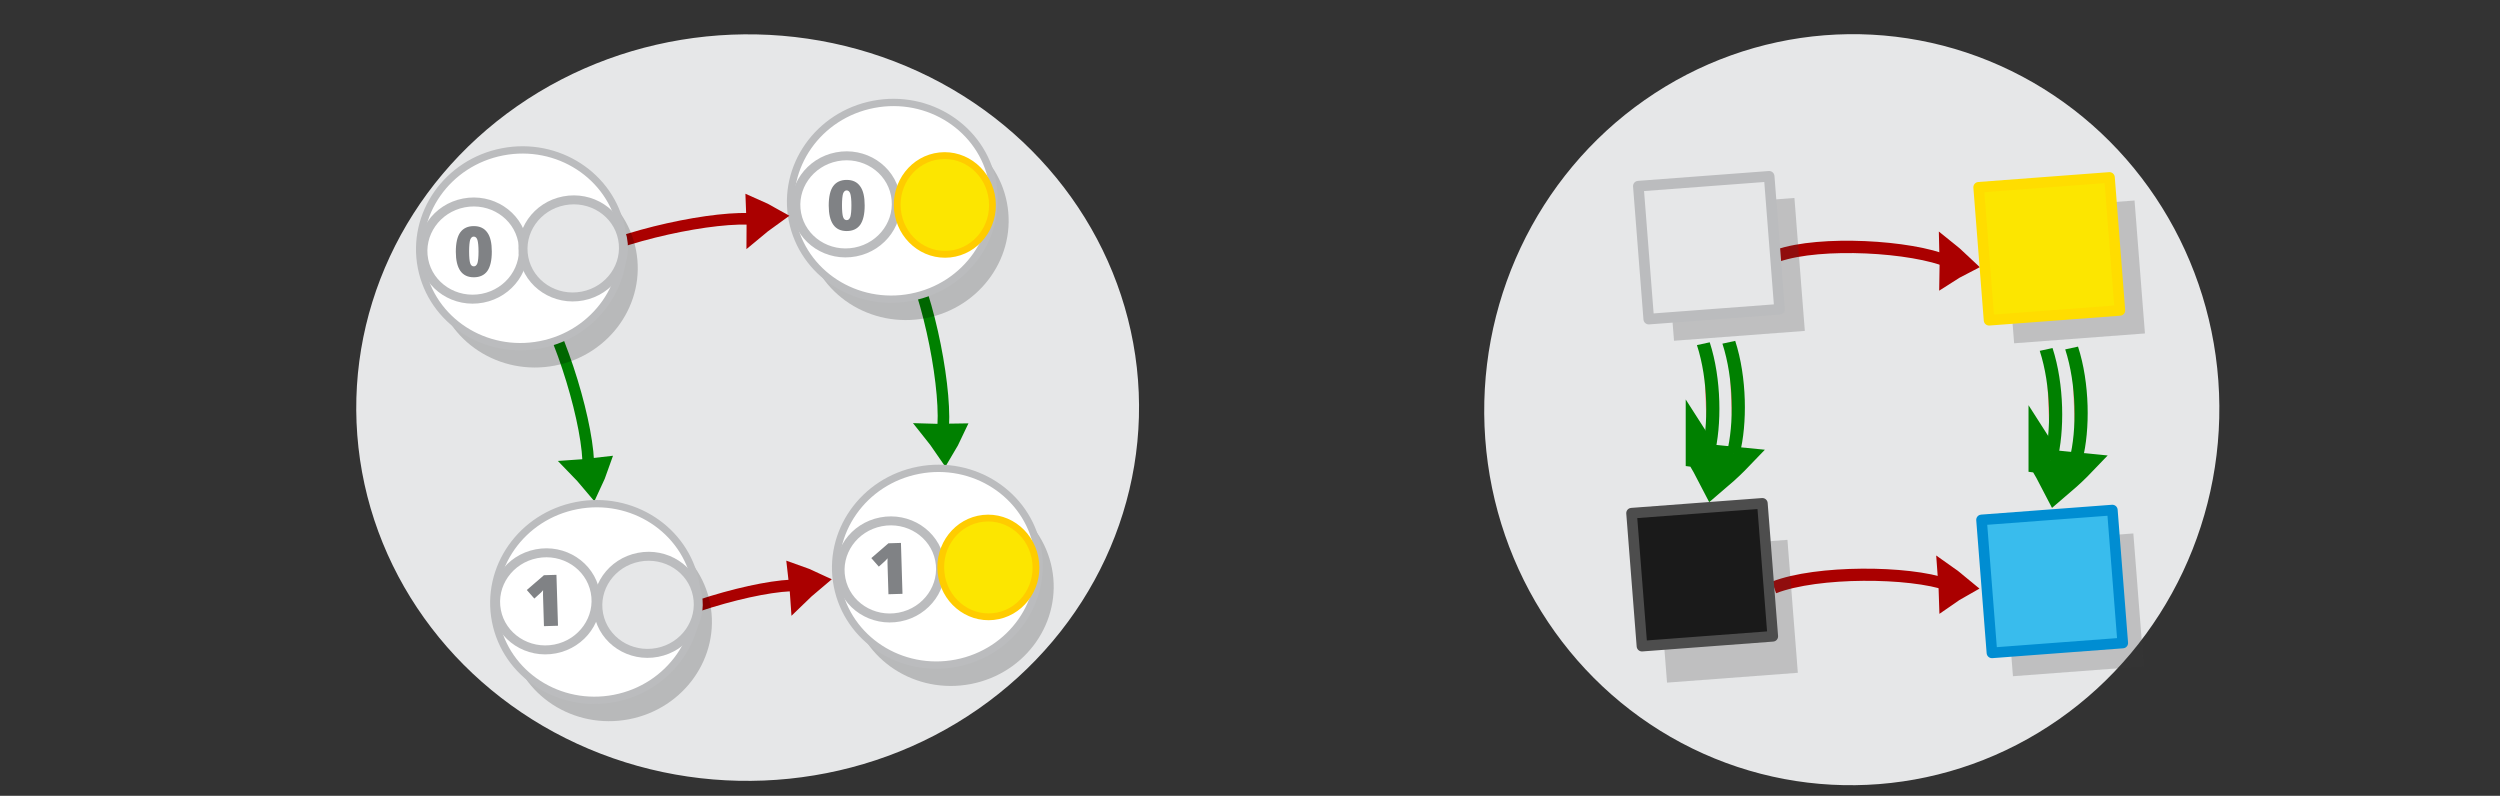 <?xml version="1.0" encoding="UTF-8" standalone="no"?>
<svg
   viewBox="0 0 595.3 189.5"
   version="1.1"
   id="svg15613"
   sodipodi:docname="product_category_target_category.svg"
   inkscape:version="1.2.2 (1:1.2.2+202212051552+b0a8486541)"
   xmlns:inkscape="http://www.inkscape.org/namespaces/inkscape"
   xmlns:sodipodi="http://sodipodi.sourceforge.net/DTD/sodipodi-0.dtd"
   xmlns="http://www.w3.org/2000/svg"
   xmlns:svg="http://www.w3.org/2000/svg"
   xmlns:rdf="http://www.w3.org/1999/02/22-rdf-syntax-ns#"
   xmlns:cc="http://creativecommons.org/ns#"
   xmlns:dc="http://purl.org/dc/elements/1.1/">
  <rect x="0" y="0" width="595.3" height="189.5" fill="#333333" stroke="none"/>
  <defs
     id="defs15617" />
  <sodipodi:namedview
     pagecolor="#ffffff"
     bordercolor="#666666"
     borderopacity="1"
     objecttolerance="10"
     gridtolerance="10"
     guidetolerance="10"
     inkscape:pageopacity="0"
     inkscape:pageshadow="2"
     inkscape:window-width="1920"
     inkscape:window-height="1024"
     id="namedview15615"
     showgrid="false"
     inkscape:zoom="1.8505343"
     inkscape:cx="306.93838"
     inkscape:cy="75.653826"
     inkscape:window-x="0"
     inkscape:window-y="0"
     inkscape:window-maximized="1"
     inkscape:current-layer="svg15613"
     inkscape:showpageshadow="2"
     inkscape:pagecheckerboard="0"
     inkscape:deskcolor="#d1d1d1"
     inkscape:lockguides="true" />
  <g
     id="g42748"
     transform="matrix(1.806,-0.19,0.189,1.742,-330.752,152.756)" />
  <g
     id="g42748-8"
     transform="matrix(1.806,-0.19,0.189,1.742,96.344,113.326)" />
  <g
     id="g42748-3"
     transform="matrix(1.806,-0.19,0.189,1.742,-426.343,-26.478)" />
  <g
     id="g42748-8-7"
     transform="matrix(1.806,-0.19,0.189,1.742,0.754,-65.909)" />
  <g
     id="g42748-6"
     transform="matrix(1.34,-0.1,0.101,1.292,-325.036,-197.308)" />
  <g
     id="g42748-8-4"
     transform="matrix(1.34,-0.1,0.101,1.292,-8.396,-216.934)" />
  <ellipse
     style="fill:#e6e7e8;stroke:#bbbcbe;stroke-width:0;stroke-miterlimit:10;stroke-dasharray:none;stroke-opacity:1"
     id="circle15601-9-4-4-1"
     cy="132.127"
     cx="432.6"
     transform="matrix(0.997,-0.079,0.073,0.997,0,0)"
     rx="87.545"
     ry="89.42" />
  <g
     style="display:inline;fill:#dddddd;stroke:#aa0000;stroke-width:6.389;stroke-miterlimit:10;stroke-opacity:1"
     id="g1482-7-0-1-0-3-8"
     transform="matrix(0.238,-0.004,0.033,0.338,384.559,-12.375)"
     inkscape:transform-center-x="8.9936283"
     inkscape:transform-center-y="-14.520899">
    <path
       style="stroke:#aa0000;stroke-width:35.526;stroke-opacity:1"
       inkscape:connector-curvature="0"
       id="path1478-7-9-0-19-0-50"
       transform="matrix(0.477,-0.029,0.032,0.429,147.58,197.367)"
       d="m 315.1,101.79 c 10.682,-4.135 21.77,-7.738 33.127,-11.074 -8.518,-8.139 -17.577,-16.01 -27.178,-23.616 -2.04,12.119 -3.103,21.663 -5.949,34.69 z" />
    <path
       style="fill:none;stroke:#aa0000;stroke-width:10.649;paint-order:markers fill stroke;stroke-opacity:1"
       inkscape:connector-curvature="0"
       id="path1480-1-3-1-5-7-96"
       d="M 127.386,78.378 C 176.957,66.302 277.685,72.076 317.498,86.173"
       sodipodi:nodetypes="cc"
       transform="matrix(0.896,0,0,0.817,18.384,154.236)" />
  </g>
  <g
     style="display:inline;fill:#dddddd;stroke:#aa0000;stroke-width:6.389;stroke-miterlimit:10;stroke-opacity:1"
     id="g1482-7-0-1-0-3-5-7-2-1-4"
     transform="matrix(0.241,-0.016,0.05,0.332,379.586,69.534)"
     inkscape:transform-center-x="9.4770886"
     inkscape:transform-center-y="-14.770115">
    <path
       style="stroke:#aa0000;stroke-width:35.526;stroke-opacity:1"
       inkscape:connector-curvature="0"
       id="path1478-7-9-0-19-0-0-2-2-0-4"
       transform="matrix(0.477,-0.029,0.032,0.429,147.58,197.367)"
       d="m 315.1,101.79 c 10.682,-4.135 21.77,-7.738 33.127,-11.074 -8.518,-8.139 -17.577,-16.01 -27.178,-23.616 -2.04,12.119 -3.103,21.663 -5.949,34.69 z" />
    <path
       style="fill:none;stroke:#aa0000;stroke-width:10.649;paint-order:markers fill stroke;stroke-opacity:1"
       inkscape:connector-curvature="0"
       id="path1480-1-3-1-5-7-4-7-6-6-4"
       d="M 127.386,78.378 C 176.957,66.302 277.685,72.076 317.498,86.173"
       sodipodi:nodetypes="cc"
       transform="matrix(0.896,0,0,0.817,18.384,154.236)" />
  </g>
  <g
     id="g16122"
     transform="matrix(1.395,0,0,1.395,-258.359,70.413)">
    <rect
       transform="matrix(0.997,-0.075,0.078,0.997,0,0)"
       style="opacity:0.23;fill:#3a3a3a;fill-opacity:1;stroke:#cccccc;stroke-width:0;stroke-linecap:round;stroke-linejoin:round;stroke-miterlimit:10;stroke-dasharray:none;stroke-dashoffset:0;stroke-opacity:1"
       id="rect24164-1-7"
       width="22.396"
       height="22.763"
       x="463.262"
       y="78.332" />
    <rect
       transform="matrix(0.997,-0.075,0.078,0.997,0,0)"
       style="opacity:1;fill:#1a1a1a;fill-opacity:1;stroke:#4d4d4d;stroke-width:1.812;stroke-linecap:round;stroke-linejoin:round;stroke-miterlimit:10;stroke-dasharray:none;stroke-dashoffset:0;stroke-opacity:1"
       id="rect24164-8"
       width="22.396"
       height="22.763"
       x="459.481"
       y="71.8" />
  </g>
  <g
     id="g16118"
     transform="matrix(1.395,0,0,1.395,-222.652,-6.864)">
    <rect
       transform="matrix(0.997,-0.075,0.078,0.997,0,0)"
       style="opacity:0.23;fill:#3a3a3a;fill-opacity:1;stroke:#cccccc;stroke-width:0;stroke-linecap:round;stroke-linejoin:round;stroke-miterlimit:10;stroke-dasharray:none;stroke-dashoffset:0;stroke-opacity:1"
       id="rect24164-1-7-5"
       width="22.396"
       height="22.763"
       x="439.159"
       y="73.548" />
    <rect
       transform="matrix(0.997,-0.075,0.078,0.997,0,0)"
       style="opacity:1;fill:#e6e7e8;fill-opacity:1;stroke:#bbbcbe;stroke-width:1.812;stroke-linecap:round;stroke-linejoin:round;stroke-miterlimit:10;stroke-dasharray:none;stroke-dashoffset:0;stroke-opacity:1"
       id="rect24164-8-7"
       width="22.396"
       height="22.763"
       x="435.147"
       y="69.541" />
  </g>
  <g
     id="g16130"
     transform="matrix(1.395,0,0,1.395,-237.574,-71.35)">
    <rect
       transform="matrix(0.997,-0.075,0.078,0.997,0,0)"
       style="opacity:0.23;fill:#3a3a3a;fill-opacity:1;stroke:#cccccc;stroke-width:0;stroke-linecap:round;stroke-linejoin:round;stroke-miterlimit:10;stroke-dasharray:none;stroke-dashoffset:0;stroke-opacity:1"
       id="rect24164-1-7-4"
       width="22.396"
       height="22.763"
       x="504.075"
       y="125.232" />
    <rect
       transform="matrix(0.997,-0.075,0.078,0.997,0,0)"
       style="opacity:1;fill:#fce600;fill-opacity:1;stroke:#ffdd00;stroke-width:1.812;stroke-linecap:round;stroke-linejoin:round;stroke-miterlimit:10;stroke-dasharray:none;stroke-dashoffset:0;stroke-opacity:1"
       id="rect24164-8-1"
       width="22.396"
       height="22.763"
       x="500.116"
       y="120.987" />
  </g>
  <g
     id="g16134"
     transform="matrix(1.395,0,0,1.395,-180.334,-39.422)">
    <rect
       transform="matrix(0.997,-0.075,0.078,0.997,0,0)"
       style="opacity:0.23;fill:#3a3a3a;fill-opacity:1;stroke:#cccccc;stroke-width:0;stroke-linecap:round;stroke-linejoin:round;stroke-miterlimit:10;stroke-dasharray:none;stroke-dashoffset:0;stroke-opacity:1"
       id="rect24164-1-7-4-8"
       width="22.396"
       height="22.763"
       x="460.309"
       y="155.984" />
    <rect
       transform="matrix(0.997,-0.075,0.078,0.997,0,0)"
       style="opacity:1;fill:#39bced;fill-opacity:1;stroke:#008dd2;stroke-width:1.812;stroke-linecap:round;stroke-linejoin:round;stroke-miterlimit:10;stroke-dasharray:none;stroke-dashoffset:0;stroke-opacity:1"
       id="rect24164-8-1-5"
       width="22.396"
       height="22.763"
       x="457.046"
       y="151.738" />
  </g>
  <g
     style="display:inline;fill:#ff8080;stroke:#008000;stroke-width:6.389;stroke-miterlimit:10;stroke-opacity:1"
     id="g1482-7-0-4"
     transform="matrix(7.1624817e-4,0.157,-0.219,0.012,472.876,57.708)">
    <path
       style="fill:#ff8080;stroke-width:36.898;stroke:#008000;stroke-opacity:1"
       inkscape:connector-curvature="0"
       id="path1478-7-9-9"
       d="m 300.111,308.891 c 11.457,-5.059 23.316,-9.601 35.445,-13.89 -8.574,-7.716 -17.731,-15.117 -27.472,-22.203 -2.745,12.606 -4.334,22.493 -7.973,36.094 z" />
    <path
       style="fill:#ff8080;stroke-width:14.277;paint-order:markers fill stroke;stroke:#008000;stroke-opacity:1"
       inkscape:connector-curvature="0"
       id="path1480-1-3-7"
       d="m 130.205,307.633 c 55.069,-12.453 125.336,-12.587 169.068,-4.248" />
    <path
       style="display:inline;fill:#ff8080;stroke:#008000;stroke-width:14.277;stroke-miterlimit:10;paint-order:markers fill stroke;stroke-opacity:1"
       inkscape:connector-curvature="0"
       id="path1480-1-3-7-9"
       d="M 130.147,279.927 C 185.216,267.474 255.483,267.341 299.215,275.679" />
  </g>
  <g
     style="display:inline;fill:#ff8080;stroke:#008000;stroke-width:6.389;stroke-miterlimit:10;stroke-opacity:1"
     id="g1482-7-0-4-9"
     transform="matrix(7.1624817e-4,0.157,-0.219,0.012,554.505,59.075)">
    <path
       style="fill:#ff8080;stroke-width:36.898;stroke:#008000;stroke-opacity:1"
       inkscape:connector-curvature="0"
       id="path1478-7-9-9-0"
       d="m 300.111,308.891 c 11.457,-5.059 23.316,-9.601 35.445,-13.89 -8.574,-7.716 -17.731,-15.117 -27.472,-22.203 -2.745,12.606 -4.334,22.493 -7.973,36.094 z" />
    <path
       style="fill:#ff8080;stroke-width:14.277;paint-order:markers fill stroke;stroke:#008000;stroke-opacity:1"
       inkscape:connector-curvature="0"
       id="path1480-1-3-7-8"
       d="m 130.205,307.633 c 55.069,-12.453 125.336,-12.587 169.068,-4.248" />
    <path
       style="display:inline;fill:#ff8080;stroke:#008000;stroke-width:14.277;stroke-miterlimit:10;paint-order:markers fill stroke;stroke-opacity:1"
       inkscape:connector-curvature="0"
       id="path1480-1-3-7-9-1"
       d="M 130.147,279.927 C 185.216,267.474 255.483,267.341 299.215,275.679" />
  </g>
  <g
     id="g42748-62"
     transform="matrix(2.095,-0.22,0.219,2.021,-509.891,158.004)" />
  <g
     id="g42748-8-9"
     transform="matrix(2.095,-0.22,0.219,2.021,-14.608,112.278)" />
  <g
     id="g42748-3-1"
     transform="matrix(2.095,-0.22,0.219,2.021,-620.743,-49.846)" />
  <g
     id="g42748-8-7-2"
     transform="matrix(2.095,-0.22,0.219,2.021,-125.459,-95.572)" />
  <ellipse
     style="fill:#e6e7e8;stroke:#bbbcbe;stroke-width:0;stroke-miterlimit:10;stroke-dasharray:none;stroke-opacity:1"
     id="circle15601-9-4-4-6-1-3"
     cy="114.693"
     cx="166.13"
     transform="matrix(0.995,-0.102,0.111,0.994,0,0)"
     rx="93.142"
     ry="88.907" />
  <g
     style="display:inline;fill:none;stroke:#008000;stroke-width:6.389;stroke-miterlimit:10;stroke-opacity:1"
     id="g1482-7-0-1-0-3-0-1-6"
     transform="matrix(0.064,0.254,-0.309,0.032,274.467,19.159)"
     inkscape:transform-center-x="-41.477488"
     inkscape:transform-center-y="-12.383368">
    <path
       style="fill:none;stroke:#008000;stroke-width:35.526;stroke-opacity:1"
       inkscape:connector-curvature="0"
       id="path1478-7-9-0-19-0-2-9-5"
       transform="matrix(0.477,-0.029,0.032,0.429,147.58,197.367)"
       d="m 315.1,101.79 c 10.682,-4.135 21.77,-7.738 33.127,-11.074 -8.518,-8.139 -17.577,-16.01 -27.178,-23.616 -2.04,12.119 -3.103,21.663 -5.949,34.69 z" />
    <path
       style="fill:none;stroke:#008000;stroke-width:10.649;stroke-opacity:1;paint-order:markers fill stroke"
       inkscape:connector-curvature="0"
       id="path1480-1-3-1-5-7-3-4-63"
       d="M 127.386,78.378 C 176.957,66.302 277.685,72.076 317.498,86.173"
       sodipodi:nodetypes="cc"
       transform="matrix(0.896,0,0,0.817,18.384,154.236)" />
  </g>
  <g
     style="display:inline;fill:none;stroke:#008000;stroke-width:6.389;stroke-miterlimit:10;stroke-opacity:1"
     id="g1482-7-0-1-0-3-0-1-9-9"
     transform="matrix(0.089,0.247,-0.304,0.062,181.417,22.848)"
     inkscape:transform-center-x="46.128309"
     inkscape:transform-center-y="-1.8290426">
    <path
       style="fill:none;stroke:#008000;stroke-width:35.526;stroke-opacity:1"
       inkscape:connector-curvature="0"
       id="path1478-7-9-0-19-0-2-9-2-4"
       transform="matrix(0.477,-0.029,0.032,0.429,147.58,197.367)"
       d="m 315.1,101.79 c 10.682,-4.135 21.77,-7.738 33.127,-11.074 -8.518,-8.139 -17.577,-16.01 -27.178,-23.616 -2.04,12.119 -3.103,21.663 -5.949,34.69 z" />
    <path
       style="fill:none;stroke:#008000;stroke-width:10.649;stroke-opacity:1;paint-order:markers fill stroke"
       inkscape:connector-curvature="0"
       id="path1480-1-3-1-5-7-3-4-6-8"
       d="M 127.386,78.378 C 176.957,66.302 277.685,72.076 317.498,86.173"
       sodipodi:nodetypes="cc"
       transform="matrix(0.896,0,0,0.817,18.384,154.236)" />
  </g>
  <g
     id="g22129-5"
     transform="matrix(0.714,0,0,0.714,-108.127,-81.556)">
    <g
       id="g16126-2-7-1-6-4-8-9"
       transform="matrix(2.721,-0.316,0.316,2.721,-37.535,194.937)"
       inkscape:transform-center-x="-1.7534042"
       inkscape:transform-center-y="7.747707"
       style="fill:#000000;fill-opacity:1;stroke-width:0.89;stroke-dasharray:none">
      <ellipse
         ry="11.965"
         rx="12.4"
         transform="matrix(0.997,-0.075,0.078,0.997,0,0)"
         style="opacity:0.203;fill:#000000;fill-opacity:1;stroke:none;stroke-width:0.89;stroke-miterlimit:10;stroke-dasharray:none;stroke-opacity:1"
         id="circle15601-9-4-6-28-8-06-1-7-6-6"
         cy="76.349"
         cx="173.359" />
      <ellipse
         ry="11.965"
         rx="12.4"
         transform="matrix(0.997,-0.075,0.078,0.997,0,0)"
         style="fill:#ffffff;fill-opacity:1;stroke:#bbbcbe;stroke-width:0.89;stroke-miterlimit:10;stroke-dasharray:none;stroke-opacity:1"
         id="circle15601-9-4-9-4-32-5-6-8-2"
         cy="73.519"
         cx="172.109" />
    </g>
    <g
       id="g16126-2-7-4-7"
       transform="matrix(1.343,-0.156,0.156,1.343,195.71,150.88)"
       inkscape:transform-center-x="-0.86537927"
       inkscape:transform-center-y="3.8238434"
       style="fill:#000000;fill-opacity:1">
      <g
         id="g21847-4-6"
         transform="translate(14.665,100.863)">
        <ellipse
           ry="11.965"
           rx="12.4"
           transform="matrix(0.997,-0.075,0.078,0.997,0,0)"
           style="fill:#ffffff;fill-opacity:1;stroke:#bbbcbe;stroke-width:2.214;stroke-miterlimit:10;stroke-dasharray:none;stroke-opacity:1"
           id="circle15601-9-4-9-4-30-3"
           cy="45.035"
           cx="154.826" />
        <path
           fill="#808285"
           d="m 160.164,39.611 -3.453,-0.295 0.567,-6.637 c 0.069,-0.809 0.134,-1.565 0.243,-2.208 -0.239,0.251 -0.532,0.498 -0.879,0.74 l -1.504,1.067 -1.596,-2.31 4.616,-3.138 3.076,0.263 z"
           id="path12009-7-1"
           style="stroke-width:0.542" />
      </g>
    </g>
    <ellipse
       ry="15.884"
       rx="16.461"
       transform="matrix(-0.104,-0.995,0.994,-0.107,0,0)"
       style="fill:#fce600;fill-opacity:1;stroke:#ffcc00;stroke-width:2.267;stroke-miterlimit:10;stroke-opacity:1"
       id="circle15605-9-9-2-5"
       cy="447.023"
       cx="-353.062" />
  </g>
  <g
     id="g22120-4"
     transform="matrix(0.714,0,0,0.714,-37.352,-182.427)">
    <g
       id="g16126-2-7-1-6-5-4"
       transform="matrix(2.721,-0.316,0.316,2.721,-151.681,214.188)"
       inkscape:transform-center-x="-1.7534042"
       inkscape:transform-center-y="7.747707"
       style="fill:#000000;fill-opacity:1;stroke-width:0.89;stroke-dasharray:none">
      <ellipse
         ry="11.965"
         rx="12.4"
         transform="matrix(0.997,-0.075,0.078,0.997,0,0)"
         style="opacity:0.203;fill:#000000;fill-opacity:1;stroke:none;stroke-width:0.89;stroke-miterlimit:10;stroke-dasharray:none;stroke-opacity:1"
         id="circle15601-9-4-6-28-8-06-1-2-4"
         cy="76.349"
         cx="173.359" />
      <ellipse
         ry="11.965"
         rx="12.4"
         transform="matrix(0.997,-0.075,0.078,0.997,0,0)"
         style="fill:#ffffff;fill-opacity:1;stroke:#bbbcbe;stroke-width:0.89;stroke-miterlimit:10;stroke-dasharray:none;stroke-opacity:1"
         id="circle15601-9-4-9-4-32-5-5-4"
         cy="73.519"
         cx="172.109" />
    </g>
    <g
       id="g16126-2-7-5-0-8"
       transform="matrix(1.343,-0.156,0.156,1.343,86.906,270.215)"
       inkscape:transform-center-x="-0.8653801"
       inkscape:transform-center-y="3.8238434"
       style="fill:#000000;fill-opacity:1;stroke-width:0.89;stroke-dasharray:none">
      <ellipse
         ry="11.965"
         rx="12.4"
         transform="matrix(0.997,-0.075,0.078,0.997,0,0)"
         style="fill:#ffffff;fill-opacity:1;stroke:#bbbcbe;stroke-width:2.214;stroke-miterlimit:10;stroke-dasharray:none;stroke-opacity:1"
         id="circle15601-9-4-9-4-3-3-1"
         cy="73.519"
         cx="172.109" />
      <path
         fill="#808285"
         d="m 181.859,61.165 c -0.249,2.15 -0.799,3.68 -1.654,4.644 -0.85,0.911 -2.011,1.308 -3.48,1.138 -1.468,-0.17 -2.508,-0.822 -3.121,-1.956 -0.612,-1.134 -0.797,-2.749 -0.56,-4.794 0.249,-2.15 0.805,-3.733 1.654,-4.644 0.85,-0.911 2.011,-1.308 3.48,-1.138 1.468,0.17 2.508,0.822 3.121,1.956 0.619,1.081 0.803,2.697 0.56,4.794 z m -5.558,-0.644 c -0.158,1.363 -0.169,2.372 -0.066,2.862 0.097,0.543 0.381,0.841 0.8,0.89 0.419,0.049 0.712,-0.183 0.983,-0.683 0.218,-0.506 0.432,-1.438 0.59,-2.801 0.158,-1.363 0.163,-2.319 0.066,-2.862 -0.097,-0.543 -0.375,-0.894 -0.794,-0.942 -0.419,-0.049 -0.712,0.183 -0.983,0.683 -0.218,0.506 -0.438,1.49 -0.597,2.853 z"
         id="path38364-2"
         style="stroke-width:0.528" />
    </g>
    <ellipse
       ry="15.884"
       rx="16.461"
       transform="matrix(-0.104,-0.995,0.994,-0.107,0,0)"
       style="fill:#fce600;fill-opacity:1;stroke:#ffcc00;stroke-width:2.267;stroke-miterlimit:10;stroke-opacity:1"
       id="circle15605-9-9-7"
       cy="331.848"
       cx="-361.165" />
  </g>
  <g
     style="display:inline;fill:#dddddd;stroke:#aa0000;stroke-width:6.389;stroke-miterlimit:10"
     id="g1482-7-0-1-0-3-0-12"
     transform="matrix(0.253,-0.07,0.039,0.308,94.719,4.247)"
     inkscape:transform-center-x="16.465121"
     inkscape:transform-center-y="-43.515855">
    <path
       style="fill:none;stroke:#aa0000;stroke-width:10.649;paint-order:markers fill stroke"
       inkscape:connector-curvature="0"
       id="path1480-1-3-1-5-7-3-9"
       d="M 127.386,78.378 C 176.957,66.302 277.685,72.076 317.498,86.173"
       sodipodi:nodetypes="cc"
       transform="matrix(0.896,0,0,0.817,18.384,154.236)" />
    <path
       style="stroke:#aa0000;stroke-width:35.526"
       inkscape:connector-curvature="0"
       id="path1478-7-9-0-19-0-2-93"
       transform="matrix(0.477,-0.029,0.032,0.429,147.58,197.367)"
       d="m 315.1,101.79 c 10.682,-4.135 21.77,-7.738 33.127,-11.074 -8.518,-8.139 -17.577,-16.01 -27.178,-23.616 -2.04,12.119 -3.103,21.663 -5.949,34.69 z" />
  </g>
  <g
     id="g22110-5"
     transform="matrix(0.714,0,0,0.714,-59.053,-141.657)">
    <g
       id="g16126-2-7-1-6-0"
       transform="matrix(2.721,-0.316,0.316,2.721,-244.986,172.915)"
       inkscape:transform-center-x="-1.7534042"
       inkscape:transform-center-y="7.747707"
       style="fill:#000000;fill-opacity:1;stroke-width:0.89;stroke-dasharray:none">
      <ellipse
         ry="11.965"
         rx="12.4"
         transform="matrix(0.997,-0.075,0.078,0.997,0,0)"
         style="opacity:0.203;fill:#000000;fill-opacity:1;stroke:none;stroke-width:0.89;stroke-miterlimit:10;stroke-dasharray:none;stroke-opacity:1"
         id="circle15601-9-4-6-28-8-06-1-9"
         cy="76.349"
         cx="173.359" />
      <ellipse
         ry="11.965"
         rx="12.4"
         transform="matrix(0.997,-0.075,0.078,0.997,0,0)"
         style="fill:#ffffff;fill-opacity:1;stroke:#bbbcbe;stroke-width:0.89;stroke-miterlimit:10;stroke-dasharray:none;stroke-opacity:1"
         id="circle15601-9-4-9-4-32-5-63"
         cy="73.519"
         cx="172.109" />
      <g
         id="g16126-2-7-5-0"
         transform="matrix(0.494,0,0,0.494,83.86,30.157)"
         inkscape:transform-center-x="-0.8653801"
         inkscape:transform-center-y="3.8238434"
         style="fill:#000000;fill-opacity:1">
        <ellipse
           ry="11.965"
           rx="12.4"
           transform="matrix(0.997,-0.075,0.078,0.997,0,0)"
           style="fill:#ffffff;fill-opacity:1;stroke:#bbbcbe;stroke-width:2.214;stroke-miterlimit:10;stroke-dasharray:none;stroke-opacity:1"
           id="circle15601-9-4-9-4-3-3"
           cy="73.519"
           cx="172.109" />
        <path
           fill="#808285"
           d="m 181.859,61.165 c -0.249,2.15 -0.799,3.68 -1.654,4.644 -0.85,0.911 -2.011,1.308 -3.48,1.138 -1.468,-0.17 -2.508,-0.822 -3.121,-1.956 -0.612,-1.134 -0.797,-2.749 -0.56,-4.794 0.249,-2.15 0.805,-3.733 1.654,-4.644 0.85,-0.911 2.011,-1.308 3.48,-1.138 1.468,0.17 2.508,0.822 3.121,1.956 0.619,1.081 0.803,2.697 0.56,4.794 z m -5.558,-0.644 c -0.158,1.363 -0.169,2.372 -0.066,2.862 0.097,0.543 0.381,0.841 0.8,0.89 0.419,0.049 0.712,-0.183 0.983,-0.683 0.218,-0.506 0.432,-1.438 0.59,-2.801 0.158,-1.363 0.163,-2.319 0.066,-2.862 -0.097,-0.543 -0.375,-0.894 -0.794,-0.942 -0.419,-0.049 -0.712,0.183 -0.983,0.683 -0.218,0.506 -0.438,1.49 -0.597,2.853 z"
           id="path38364"
           style="stroke-width:0.528" />
      </g>
    </g>
    <g
       id="g16126-2-8"
       transform="matrix(1.343,-0.156,0.156,1.343,37.123,278.376)"
       inkscape:transform-center-x="-0.86538355"
       inkscape:transform-center-y="3.8238437">
      <ellipse
         ry="11.965"
         rx="12.4"
         transform="matrix(0.997,-0.075,0.078,0.997,0,0)"
         style="fill:#e6e7e8;stroke:#bbbcbe;stroke-width:2.214;stroke-miterlimit:10;stroke-dasharray:none;stroke-opacity:1"
         id="circle15601-9-4-9-5"
         cy="35.279"
         cx="171.462" />
    </g>
  </g>
  <g
     style="display:inline;fill:#dddddd;stroke:#aa0000;stroke-width:6.389;stroke-miterlimit:10"
     id="g1482-7-0-1-0-3-0-0-0"
     transform="matrix(0.247,-0.089,0.062,0.304,101.554,98.053)"
     inkscape:transform-center-x="5.8684643"
     inkscape:transform-center-y="45.380551">
    <path
       style="stroke:#aa0000;stroke-width:35.526"
       inkscape:connector-curvature="0"
       id="path1478-7-9-0-19-0-2-6-8"
       transform="matrix(0.477,-0.029,0.032,0.429,147.58,197.367)"
       d="m 315.1,101.79 c 10.682,-4.135 21.77,-7.738 33.127,-11.074 -8.518,-8.139 -17.577,-16.01 -27.178,-23.616 -2.04,12.119 -3.103,21.663 -5.949,34.69 z" />
    <path
       style="fill:none;stroke:#aa0000;stroke-width:10.649;paint-order:markers fill stroke"
       inkscape:connector-curvature="0"
       id="path1480-1-3-1-5-7-3-8-8"
       d="M 127.386,78.378 C 176.957,66.302 277.685,72.076 317.498,86.173"
       sodipodi:nodetypes="cc"
       transform="matrix(0.896,0,0,0.817,18.384,154.236)" />
  </g>
  <g
     id="g22140-9"
     transform="matrix(0.714,0,0,0.714,-119.394,-37.279)">
    <ellipse
       ry="32.775"
       rx="33.967"
       transform="matrix(0.982,-0.189,0.192,0.981,0,0)"
       style="opacity:0.203;fill:#000000;fill-opacity:1;stroke:none;stroke-width:2.439;stroke-miterlimit:10;stroke-dasharray:none;stroke-opacity:1"
       id="circle15601-9-4-6-28-8-06-1-7-8"
       cy="325.439"
       cx="313.863" />
    <ellipse
       ry="32.775"
       rx="33.967"
       transform="matrix(0.982,-0.189,0.192,0.981,0,0)"
       style="fill:#ffffff;fill-opacity:1;stroke:#bbbcbe;stroke-width:2.439;stroke-miterlimit:10;stroke-dasharray:none;stroke-opacity:1"
       id="circle15601-9-4-9-4-32-5-6-4"
       cy="317.686"
       cx="310.438" />
    <g
       id="g16126-2-5-8"
       transform="matrix(1.343,-0.156,0.156,1.343,146.583,251.052)"
       inkscape:transform-center-x="-0.86538355"
       inkscape:transform-center-y="3.8238437">
      <ellipse
         ry="11.965"
         rx="12.4"
         transform="matrix(0.997,-0.075,0.078,0.997,0,0)"
         style="fill:#e6e7e8;stroke:#bbbcbe;stroke-width:2.214;stroke-miterlimit:10;stroke-dasharray:none;stroke-opacity:1"
         id="circle15601-9-4-9-6-1"
         cy="35.279"
         cx="171.462" />
    </g>
    <g
       id="g16126-2-7-6"
       transform="matrix(1.343,-0.156,0.156,1.343,96.602,99.513)"
       inkscape:transform-center-x="-0.86537927"
       inkscape:transform-center-y="3.8238434"
       style="fill:#000000;fill-opacity:1">
      <g
         id="g21847-1"
         transform="translate(14.665,100.863)">
        <ellipse
           ry="11.965"
           rx="12.4"
           transform="matrix(0.997,-0.075,0.078,0.997,0,0)"
           style="fill:#ffffff;fill-opacity:1;stroke:#bbbcbe;stroke-width:2.214;stroke-miterlimit:10;stroke-dasharray:none;stroke-opacity:1"
           id="circle15601-9-4-9-4-1"
           cy="45.035"
           cx="154.826" />
        <path
           fill="#808285"
           d="m 160.164,39.611 -3.453,-0.295 0.567,-6.637 c 0.069,-0.809 0.134,-1.565 0.243,-2.208 -0.239,0.251 -0.532,0.498 -0.879,0.74 l -1.504,1.067 -1.596,-2.31 4.616,-3.138 3.076,0.263 z"
           id="path12009-5"
           style="stroke-width:0.542" />
      </g>
    </g>
  </g>
</svg>
